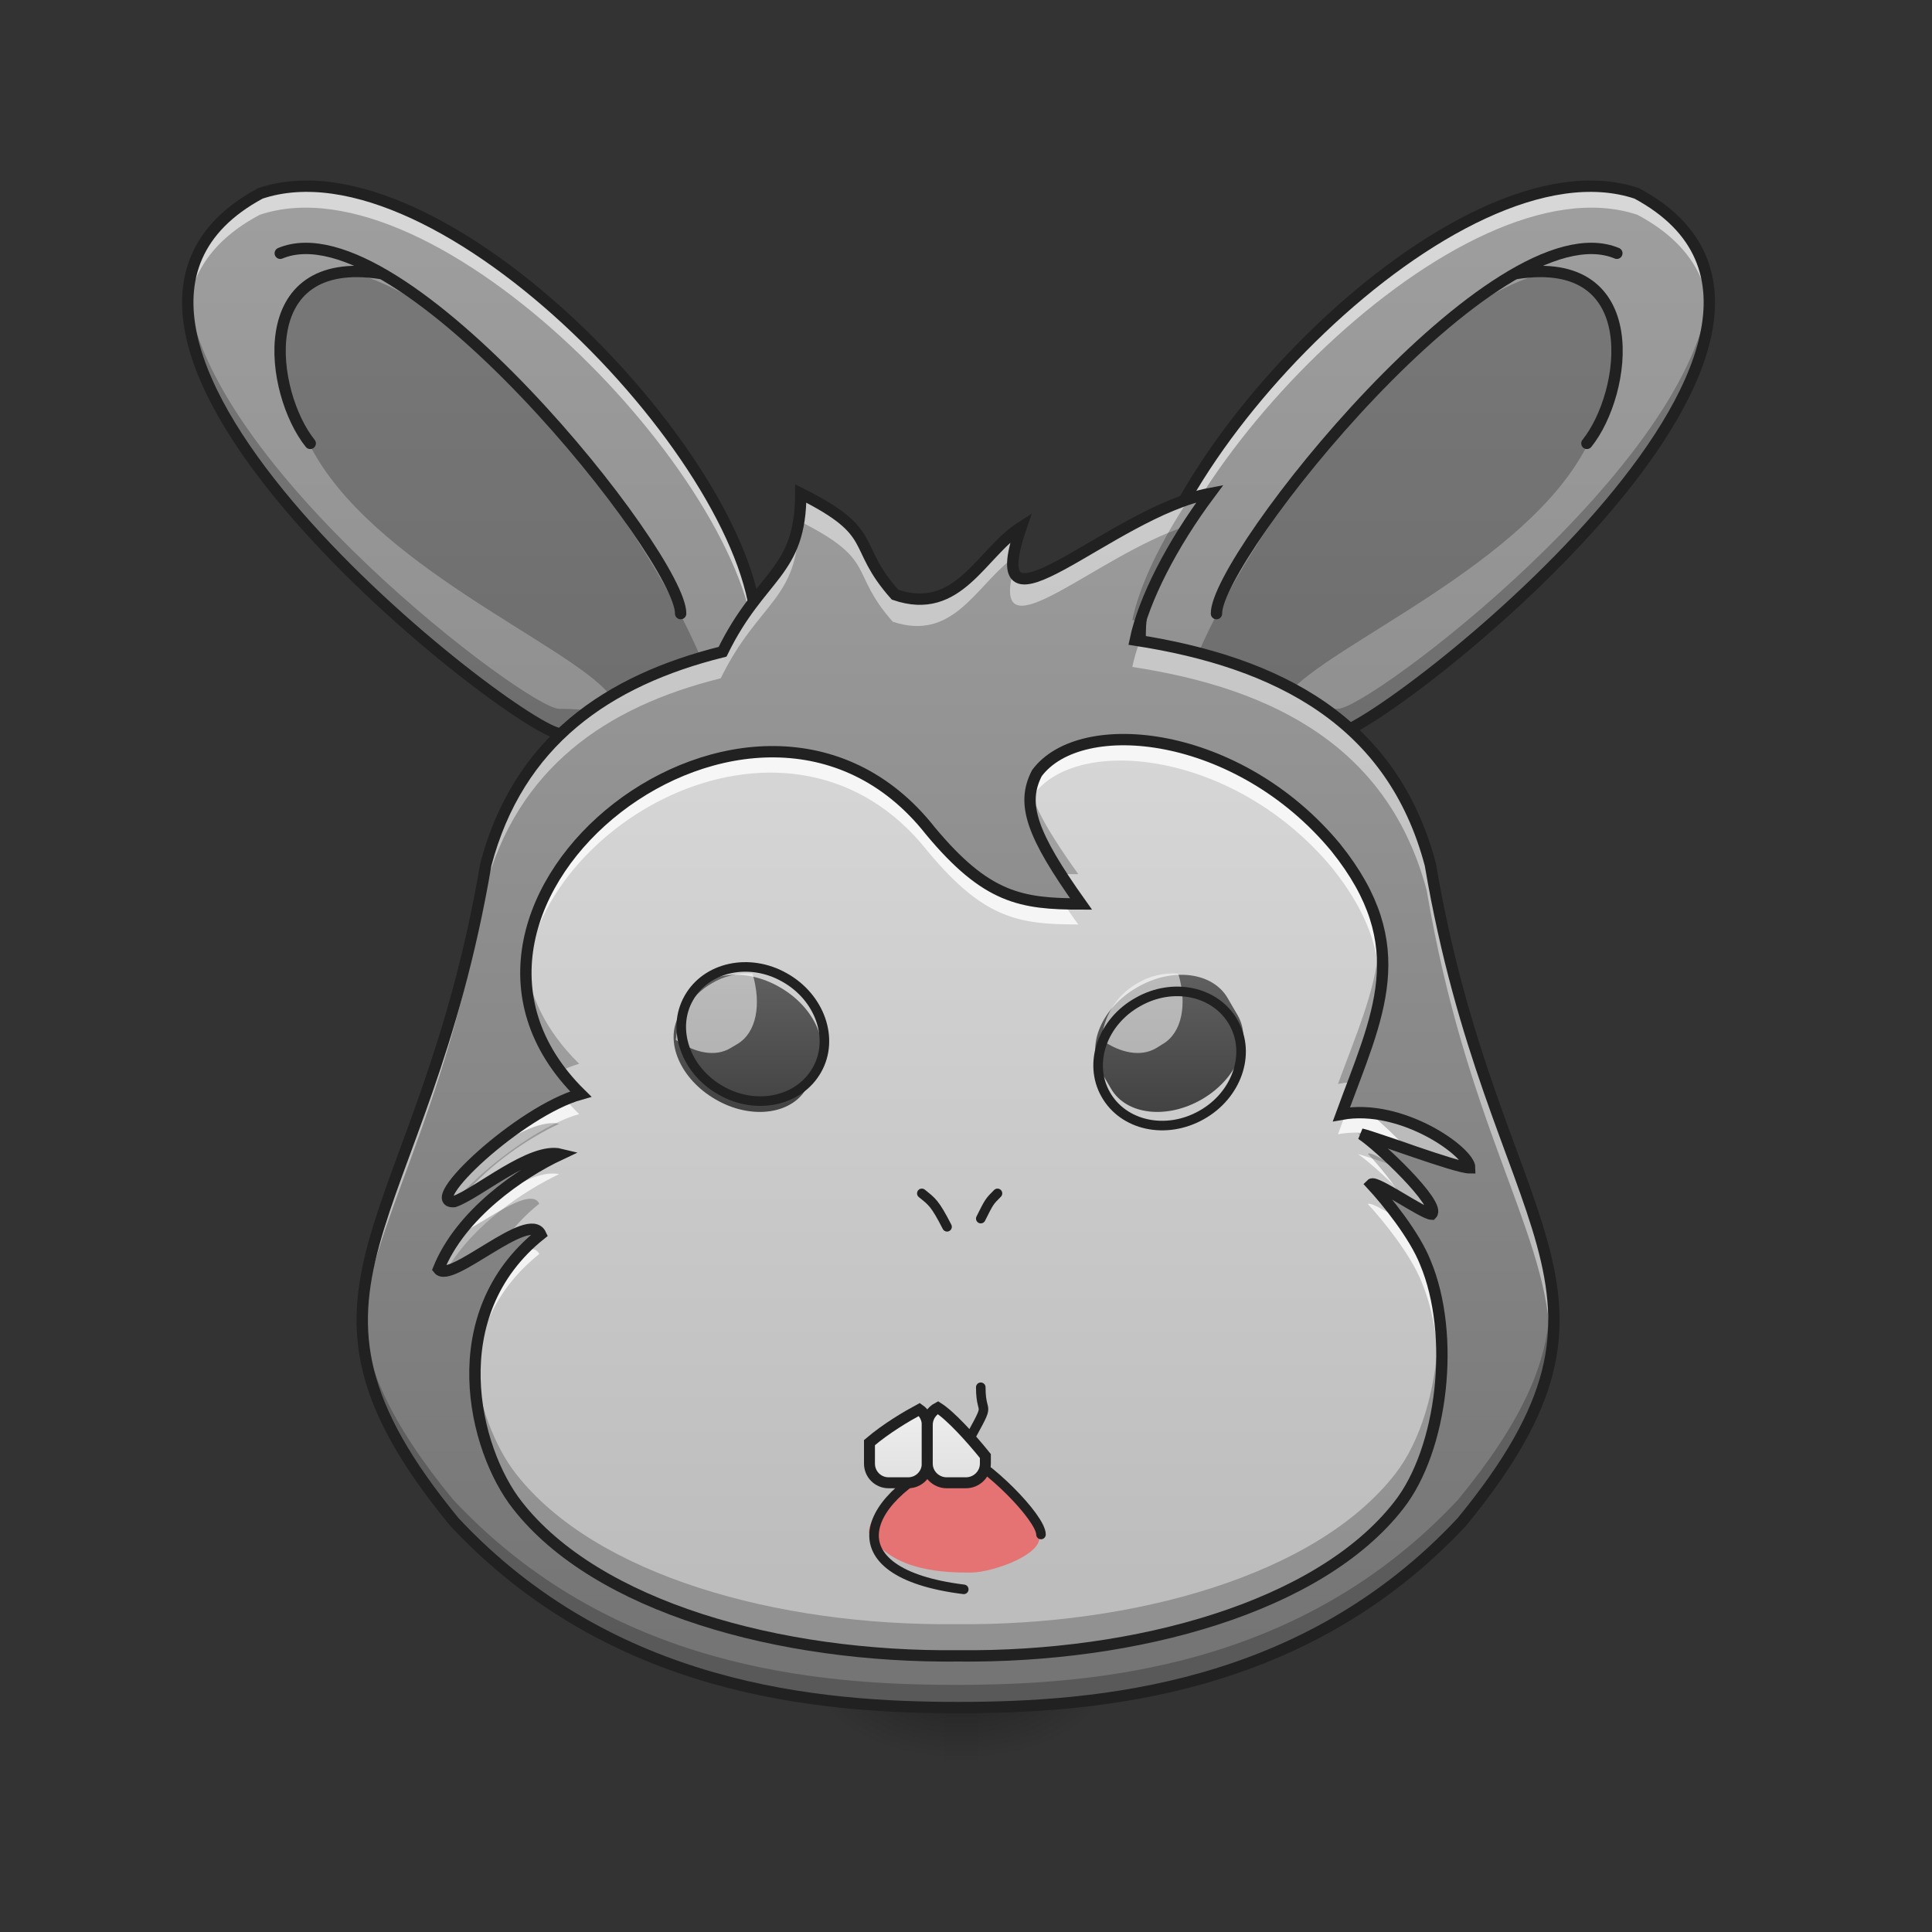 <?xml version="1.0" encoding="UTF-8"?>
<svg xmlns="http://www.w3.org/2000/svg" xmlns:xlink="http://www.w3.org/1999/xlink" width="24pt" height="24pt" viewBox="0 0 24 24" version="1.1">
<rect x="0" y="0" width="24" height="24" fill="#333333" stroke="none"/>
<defs>
<linearGradient id="linear0" gradientUnits="userSpaceOnUse" x1="254" y1="233.5" x2="254" y2="254.667" gradientTransform="matrix(0.039,0,0,0.039,-2.053,11.964)">
<stop offset="0" style="stop-color:rgb(0%,0%,0%);stop-opacity:0.275;"/>
<stop offset="1" style="stop-color:rgb(0%,0%,0%);stop-opacity:0;"/>
</linearGradient>
<radialGradient id="radial0" gradientUnits="userSpaceOnUse" cx="450.909" cy="189.579" fx="450.909" fy="189.579" r="21.167" gradientTransform="matrix(0,-0.049,-0.089,-0,28.782,43.642)">
<stop offset="0" style="stop-color:rgb(0%,0%,0%);stop-opacity:0.314;"/>
<stop offset="0.222" style="stop-color:rgb(0%,0%,0%);stop-opacity:0.275;"/>
<stop offset="1" style="stop-color:rgb(0%,0%,0%);stop-opacity:0;"/>
</radialGradient>
<radialGradient id="radial1" gradientUnits="userSpaceOnUse" cx="450.909" cy="189.579" fx="450.909" fy="189.579" r="21.167" gradientTransform="matrix(-0,0.049,0.089,0,-4.896,-1.278)">
<stop offset="0" style="stop-color:rgb(0%,0%,0%);stop-opacity:0.314;"/>
<stop offset="0.222" style="stop-color:rgb(0%,0%,0%);stop-opacity:0.275;"/>
<stop offset="1" style="stop-color:rgb(0%,0%,0%);stop-opacity:0;"/>
</radialGradient>
<radialGradient id="radial2" gradientUnits="userSpaceOnUse" cx="450.909" cy="189.579" fx="450.909" fy="189.579" r="21.167" gradientTransform="matrix(-0,-0.049,0.089,-0,-4.896,43.642)">
<stop offset="0" style="stop-color:rgb(0%,0%,0%);stop-opacity:0.314;"/>
<stop offset="0.222" style="stop-color:rgb(0%,0%,0%);stop-opacity:0.275;"/>
<stop offset="1" style="stop-color:rgb(0%,0%,0%);stop-opacity:0;"/>
</radialGradient>
<radialGradient id="radial3" gradientUnits="userSpaceOnUse" cx="450.909" cy="189.579" fx="450.909" fy="189.579" r="21.167" gradientTransform="matrix(0,0.049,-0.089,0,28.782,-1.278)">
<stop offset="0" style="stop-color:rgb(0%,0%,0%);stop-opacity:0.314;"/>
<stop offset="0.222" style="stop-color:rgb(0%,0%,0%);stop-opacity:0.275;"/>
<stop offset="1" style="stop-color:rgb(0%,0%,0%);stop-opacity:0;"/>
</radialGradient>
<linearGradient id="linear1" gradientUnits="userSpaceOnUse" x1="74.083" y1="233.5" x2="74.083" y2="-158.083" gradientTransform="matrix(0.047,0,0,0.047,0,10.079)">
<stop offset="0" style="stop-color:rgb(45.882%,45.882%,45.882%);stop-opacity:1;"/>
<stop offset="1" style="stop-color:rgb(61.961%,61.961%,61.961%);stop-opacity:1;"/>
</linearGradient>
<linearGradient id="linear2" gradientUnits="userSpaceOnUse" x1="74.083" y1="233.5" x2="74.083" y2="-158.083" gradientTransform="matrix(-0.047,0,0,0.047,23.567,10.079)">
<stop offset="0" style="stop-color:rgb(45.882%,45.882%,45.882%);stop-opacity:1;"/>
<stop offset="1" style="stop-color:rgb(61.961%,61.961%,61.961%);stop-opacity:1;"/>
</linearGradient>
<linearGradient id="linear3" gradientUnits="userSpaceOnUse" x1="960" y1="1695.118" x2="960" y2="175.118" gradientTransform="matrix(0.01,0,0,0.01,2.509,3.476)">
<stop offset="0" style="stop-color:rgb(45.882%,45.882%,45.882%);stop-opacity:1;"/>
<stop offset="1" style="stop-color:rgb(61.961%,61.961%,61.961%);stop-opacity:1;"/>
</linearGradient>
<linearGradient id="linear4" gradientUnits="userSpaceOnUse" x1="960" y1="1615.118" x2="960" y2="175.118" gradientTransform="matrix(0.01,0,0,0.01,2.509,3.476)">
<stop offset="0" style="stop-color:rgb(74.118%,74.118%,74.118%);stop-opacity:1;"/>
<stop offset="1" style="stop-color:rgb(87.843%,87.843%,87.843%);stop-opacity:1;"/>
</linearGradient>
<linearGradient id="linear5" gradientUnits="userSpaceOnUse" x1="306.917" y1="106.5" x2="306.917" y2="53.583" gradientTransform="matrix(0.044,0,-0,0.034,-3.476,10.209)">
<stop offset="0" style="stop-color:rgb(25.882%,25.882%,25.882%);stop-opacity:1;"/>
<stop offset="1" style="stop-color:rgb(38.039%,38.039%,38.039%);stop-opacity:1;"/>
</linearGradient>
<linearGradient id="linear6" gradientUnits="userSpaceOnUse" x1="930" y1="1535.118" x2="930" y2="1465.118" gradientTransform="matrix(1,0,0,1,0,0)">
<stop offset="0" style="stop-color:rgb(87.843%,87.843%,87.843%);stop-opacity:1;"/>
<stop offset="1" style="stop-color:rgb(93.333%,93.333%,93.333%);stop-opacity:1;"/>
</linearGradient>
<linearGradient id="linear7" gradientUnits="userSpaceOnUse" x1="990" y1="1535.118" x2="990" y2="1455.118" gradientTransform="matrix(1,0,0,1,0,0)">
<stop offset="0" style="stop-color:rgb(87.843%,87.843%,87.843%);stop-opacity:1;"/>
<stop offset="1" style="stop-color:rgb(93.333%,93.333%,93.333%);stop-opacity:1;"/>
</linearGradient>
<linearGradient id="linear8" gradientUnits="userSpaceOnUse" x1="306.917" y1="106.5" x2="306.917" y2="53.583" gradientTransform="matrix(0.044,-0,0,0.034,-3.476,10.209)">
<stop offset="0" style="stop-color:rgb(25.882%,25.882%,25.882%);stop-opacity:1;"/>
<stop offset="1" style="stop-color:rgb(38.039%,38.039%,38.039%);stop-opacity:1;"/>
</linearGradient>
</defs>
<g id="surface1">
<path style=" stroke:none;fill-rule:nonzero;fill:url(#linear0);" d="M 11.734 21.184 L 12.152 21.184 L 12.152 22.02 L 11.734 22.02 Z M 11.734 21.184 "/>
<path style=" stroke:none;fill-rule:nonzero;fill:url(#radial0);" d="M 12.152 21.184 L 13.824 21.184 L 13.824 20.348 L 12.152 20.348 Z M 12.152 21.184 "/>
<path style=" stroke:none;fill-rule:nonzero;fill:url(#radial1);" d="M 11.734 21.184 L 10.062 21.184 L 10.062 22.02 L 11.734 22.02 Z M 11.734 21.184 "/>
<path style=" stroke:none;fill-rule:nonzero;fill:url(#radial2);" d="M 11.734 21.184 L 10.062 21.184 L 10.062 20.348 L 11.734 20.348 Z M 11.734 21.184 "/>
<path style=" stroke:none;fill-rule:nonzero;fill:url(#radial3);" d="M 12.152 21.184 L 13.824 21.184 L 13.824 22.02 L 12.152 22.02 Z M 12.152 21.184 "/>
<path style=" stroke:none;fill-rule:nonzero;fill:url(#linear1);" d="M 3.227 2.422 C 5.457 1.676 9.379 5.816 9.379 7.879 C 9.379 9.941 8.32 9.117 6.945 9.117 C 6.449 9.117 0 4.156 3.227 2.422 Z M 3.227 2.422 "/>
<path style=" stroke:none;fill-rule:nonzero;fill:rgb(0%,0%,0%);fill-opacity:0.235;" d="M 4.465 3.414 C 6.574 4.031 9.336 8.5 8.93 9.367 C 8.812 9.621 8.105 9.18 7.566 8.621 C 7.059 8.004 4.59 7.008 3.844 5.52 C 3.227 4.281 3.598 3.289 4.465 3.414 Z M 4.465 3.414 "/>
<path style="fill:none;stroke-width:3;stroke-linecap:round;stroke-linejoin:round;stroke:rgb(12.941%,12.941%,12.941%);stroke-opacity:1;stroke-miterlimit:4;" d="M 179.899 -52.266 C 180.066 -67.181 105.823 -160.755 74.076 -147.506 " transform="matrix(0.047,0,0,0.047,0,10.079)"/>
<path style="fill:none;stroke-width:3;stroke-linecap:round;stroke-linejoin:round;stroke:rgb(12.941%,12.941%,12.941%);stroke-opacity:1;stroke-miterlimit:4;" d="M 100.574 -142.174 C 66.16 -147.506 71.41 -110.427 81.992 -97.261 " transform="matrix(0.047,0,0,0.047,0,10.079)"/>
<path style=" stroke:none;fill-rule:nonzero;fill:rgb(100%,100%,100%);fill-opacity:0.588;" d="M 3.777 2.332 C 3.586 2.332 3.398 2.363 3.227 2.422 C 2.535 2.793 2.289 3.309 2.332 3.895 C 2.367 3.41 2.633 2.984 3.227 2.668 C 5.426 1.934 9.27 5.949 9.379 8.039 C 9.379 7.984 9.379 7.934 9.379 7.879 C 9.379 5.977 6.047 2.309 3.777 2.332 Z M 3.777 2.332 "/>
<path style=" stroke:none;fill-rule:nonzero;fill:rgb(0%,0%,0%);fill-opacity:0.235;" d="M 2.332 3.617 C 2.121 5.777 6.539 9.117 6.945 9.117 C 8.32 9.117 9.379 9.941 9.379 7.879 C 9.379 7.84 9.379 7.805 9.375 7.766 C 9.309 9.574 8.273 8.805 6.945 8.805 C 6.559 8.805 2.527 5.77 2.332 3.617 Z M 2.332 3.617 "/>
<path style="fill:none;stroke-width:3;stroke-linecap:butt;stroke-linejoin:miter;stroke:rgb(12.941%,12.941%,12.941%);stroke-opacity:1;stroke-miterlimit:4;" d="M 68.827 -163.338 C 116.406 -179.253 200.064 -90.929 200.064 -46.933 C 200.064 -2.937 177.483 -20.519 148.153 -20.519 C 137.57 -20.519 0 -126.342 68.827 -163.338 Z M 68.827 -163.338 " transform="matrix(0.047,0,0,0.047,0,10.079)"/>
<path style=" stroke:none;fill-rule:nonzero;fill:url(#linear2);" d="M 20.34 2.422 C 18.109 1.676 14.188 5.816 14.188 7.879 C 14.188 9.941 15.246 9.117 16.621 9.117 C 17.117 9.117 23.566 4.156 20.34 2.422 Z M 20.34 2.422 "/>
<path style=" stroke:none;fill-rule:nonzero;fill:rgb(0%,0%,0%);fill-opacity:0.235;" d="M 19.102 3.414 C 16.992 4.031 14.23 8.5 14.637 9.367 C 14.754 9.621 15.461 9.18 16 8.621 C 16.508 8.004 18.977 7.008 19.723 5.52 C 20.34 4.281 19.969 3.289 19.102 3.414 Z M 19.102 3.414 "/>
<path style="fill:none;stroke-width:3;stroke-linecap:round;stroke-linejoin:round;stroke:rgb(12.941%,12.941%,12.941%);stroke-opacity:1;stroke-miterlimit:4;" d="M 179.906 -52.266 C 180.072 -67.181 105.83 -160.755 74.083 -147.506 " transform="matrix(-0.047,0,0,0.047,23.567,10.079)"/>
<path style="fill:none;stroke-width:3;stroke-linecap:round;stroke-linejoin:round;stroke:rgb(12.941%,12.941%,12.941%);stroke-opacity:1;stroke-miterlimit:4;" d="M 100.58 -142.174 C 66.167 -147.506 71.416 -110.427 81.999 -97.261 " transform="matrix(-0.047,0,0,0.047,23.567,10.079)"/>
<path style=" stroke:none;fill-rule:nonzero;fill:rgb(100%,100%,100%);fill-opacity:0.588;" d="M 19.789 2.332 C 19.984 2.332 20.168 2.363 20.34 2.422 C 21.031 2.793 21.277 3.309 21.234 3.895 C 21.199 3.41 20.934 2.984 20.34 2.668 C 18.141 1.934 14.297 5.949 14.188 8.039 C 14.188 7.984 14.188 7.934 14.188 7.879 C 14.188 5.977 17.52 2.309 19.789 2.332 Z M 19.789 2.332 "/>
<path style=" stroke:none;fill-rule:nonzero;fill:rgb(0%,0%,0%);fill-opacity:0.235;" d="M 21.234 3.617 C 21.445 5.777 17.027 9.117 16.621 9.117 C 15.246 9.117 14.188 9.941 14.188 7.879 C 14.188 7.84 14.188 7.805 14.191 7.766 C 14.258 9.574 15.293 8.805 16.621 8.805 C 17.008 8.805 21.039 5.77 21.234 3.617 Z M 21.234 3.617 "/>
<path style="fill:none;stroke-width:3;stroke-linecap:butt;stroke-linejoin:miter;stroke:rgb(12.941%,12.941%,12.941%);stroke-opacity:1;stroke-miterlimit:4;" d="M 68.833 -163.338 C 116.412 -179.253 200.071 -90.929 200.071 -46.933 C 200.071 -2.937 177.489 -20.519 148.159 -20.519 C 137.577 -20.519 0.006 -126.342 68.833 -163.338 Z M 68.833 -163.338 " transform="matrix(-0.047,0,0,0.047,23.567,10.079)"/>
<path style=" stroke:none;fill-rule:nonzero;fill:url(#linear3);" d="M 9.922 6.141 C 9.922 7.133 9.426 7.133 8.953 8.102 C 7.523 8.457 6.422 9.215 6.02 10.738 C 5.238 15.332 3.23 15.961 5.629 18.883 C 7.582 20.973 10.145 21.184 11.871 21.184 C 13.602 21.184 16.164 20.973 18.113 18.883 C 20.512 15.961 18.504 15.332 17.723 10.738 C 17.254 8.965 15.84 8.23 14.066 7.957 C 14.172 7.453 14.52 6.773 14.992 6.141 C 13.762 6.371 12.117 8.113 12.652 6.559 C 12.152 6.879 11.879 7.664 11.09 7.395 C 10.535 6.77 10.914 6.637 9.922 6.141 Z M 9.922 6.141 "/>
<path style=" stroke:none;fill-rule:nonzero;fill:url(#linear4);" d="M 13.395 11.227 C 12.652 11.227 12.223 11.156 11.527 10.32 C 9.367 7.578 4.793 11.215 7.195 13.582 C 6.438 13.793 5.211 14.949 5.629 14.914 C 5.922 14.812 6.582 14.238 6.945 14.328 C 6.445 14.562 5.707 15.07 5.434 15.75 C 5.582 15.941 6.555 15.012 6.699 15.32 C 5.457 16.312 5.867 17.984 6.41 18.676 C 7.395 19.938 9.66 20.566 11.871 20.543 C 14.082 20.566 16.352 19.938 17.332 18.676 C 17.875 17.984 18.039 16.57 17.66 15.668 C 17.527 15.332 17.188 14.91 16.992 14.699 C 17.043 14.648 17.633 15.066 17.738 15.07 C 17.859 14.949 17.07 14.207 16.867 14.078 C 17.035 14.113 18.039 14.496 18.211 14.496 C 18.211 14.301 17.371 13.695 16.621 13.832 C 17.066 12.613 17.535 11.754 16.551 10.527 C 15.344 9.07 13.395 8.871 12.848 9.605 C 12.652 9.984 12.777 10.359 13.395 11.227 Z M 13.395 11.227 "/>
<path style=" stroke:none;fill-rule:nonzero;fill:url(#linear5);" d="M 8.438 12.613 L 8.562 12.398 C 8.75 12.074 9.258 12.012 9.691 12.266 C 10.125 12.516 10.328 12.984 10.141 13.309 L 10.016 13.523 C 9.828 13.848 9.32 13.91 8.887 13.656 C 8.453 13.406 8.25 12.938 8.438 12.613 Z M 8.438 12.613 "/>
<path style=" stroke:none;fill-rule:nonzero;fill:rgb(98.039%,98.039%,98.039%);fill-opacity:0.588;" d="M 9.348 12.094 C 9.176 12.082 8.996 12.121 8.836 12.219 C 8.574 12.371 8.422 12.637 8.395 12.918 C 8.633 13.082 8.887 13.133 9.074 13.02 L 9.16 12.969 C 9.398 12.828 9.461 12.477 9.348 12.094 Z M 9.348 12.094 "/>
<path style="fill:none;stroke-width:2.526;stroke-linecap:round;stroke-linejoin:round;stroke:rgb(12.941%,12.941%,12.941%);stroke-opacity:1;stroke-miterlimit:4;" d="M 53.086 195.564 C 62.605 195.553 70.334 204.272 70.268 214.99 C 70.274 225.667 62.623 234.414 53.177 234.383 C 43.658 234.395 35.93 225.675 35.995 214.957 C 35.989 204.281 43.64 195.534 53.086 195.564 Z M 53.086 195.564 " transform="matrix(0.023,-0.041,0.041,0.023,-0.684,10.079)"/>
<path style=" stroke:none;fill-rule:nonzero;fill:rgb(89.804%,45.098%,45.098%);fill-opacity:1;" d="M 12.059 19.535 C 11.777 19.535 11.074 19.535 10.793 19.039 C 10.793 18.668 11.676 18.145 11.906 18.047 C 12.047 17.926 12.758 18.793 12.898 19.039 C 13.023 19.289 12.34 19.535 12.059 19.535 Z M 12.059 19.535 "/>
<path style="fill:none;stroke-width:2.526;stroke-linecap:round;stroke-linejoin:round;stroke:rgb(12.941%,12.941%,12.941%);stroke-opacity:1;stroke-miterlimit:4;" d="M 275.14 191.128 C 275.14 186.712 260.725 172.213 253.976 169.963 C 262.808 153.881 259.225 161.131 259.225 152.215 " transform="matrix(0.047,0,0,0.047,0,10.079)"/>
<path style="fill:none;stroke-width:2.526;stroke-linecap:round;stroke-linejoin:round;stroke:rgb(12.941%,12.941%,12.941%);stroke-opacity:1;stroke-miterlimit:4;" d="M 243.643 100.97 C 246.31 103.136 247.06 103.47 250.309 109.802 " transform="matrix(0.047,0,0,0.047,0,10.079)"/>
<path style="fill:none;stroke-width:2.526;stroke-linecap:round;stroke-linejoin:round;stroke:rgb(12.941%,12.941%,12.941%);stroke-opacity:1;stroke-miterlimit:4;" d="M 263.641 100.97 C 261.475 103.136 261.475 103.136 259.225 107.636 " transform="matrix(0.047,0,0,0.047,0,10.079)"/>
<path style="fill:none;stroke-width:2.526;stroke-linecap:round;stroke-linejoin:round;stroke:rgb(12.941%,12.941%,12.941%);stroke-opacity:1;stroke-miterlimit:4;" d="M 253.976 169.963 C 227.562 180.546 219.146 201.21 254.726 205.626 " transform="matrix(0.047,0,0,0.047,0,10.079)"/>
<path style="fill-rule:nonzero;fill:url(#linear6);stroke-width:11.339;stroke-linecap:butt;stroke-linejoin:miter;stroke:rgb(12.941%,12.941%,12.941%);stroke-opacity:1;stroke-miterlimit:4;" d="M 951.72 1459.073 C 938.808 1466.002 917.393 1478.599 900.072 1493.401 L 900.072 1515.131 C 900.072 1526.154 908.89 1534.972 919.912 1534.972 L 940.068 1534.972 C 951.09 1534.972 959.908 1526.154 959.908 1515.131 L 959.908 1475.135 C 959.908 1468.521 956.759 1462.538 951.72 1459.073 Z M 951.72 1459.073 " transform="matrix(0.012,0,0,0.012,0,0)"/>
<path style="fill-rule:nonzero;fill:url(#linear7);stroke-width:11.339;stroke-linecap:butt;stroke-linejoin:miter;stroke:rgb(12.941%,12.941%,12.941%);stroke-opacity:1;stroke-miterlimit:4;" d="M 970.931 1457.184 C 964.317 1460.648 959.908 1467.262 959.908 1475.135 L 959.908 1515.131 C 959.908 1526.154 969.041 1534.972 980.064 1534.972 L 999.905 1534.972 C 1010.927 1534.972 1020.06 1526.154 1020.06 1515.131 L 1020.06 1507.258 C 1004.314 1487.732 983.843 1465.372 970.931 1457.184 Z M 970.931 1457.184 " transform="matrix(0.012,0,0,0.012,0,0)"/>
<path style=" stroke:none;fill-rule:nonzero;fill:rgb(100%,100%,100%);fill-opacity:0.471;" d="M 9.922 6.141 C 9.922 7.133 9.426 7.133 8.953 8.102 C 7.523 8.457 6.422 9.215 6.02 10.738 C 5.492 13.84 4.406 15.133 4.496 16.547 C 4.57 15.25 5.535 13.926 6.02 11.062 C 6.422 9.543 7.523 8.781 8.953 8.426 C 9.426 7.461 9.922 7.461 9.922 6.469 C 10.914 6.965 10.535 7.094 11.09 7.723 C 11.824 7.969 12.109 7.309 12.551 6.957 C 12.562 6.859 12.594 6.73 12.652 6.559 C 12.152 6.879 11.879 7.664 11.09 7.395 C 10.535 6.77 10.914 6.637 9.922 6.141 Z M 14.992 6.141 C 14.016 6.324 12.777 7.461 12.574 7.141 C 12.344 8.141 13.613 6.91 14.715 6.543 C 14.801 6.406 14.895 6.273 14.992 6.141 Z M 14.156 7.973 C 14.117 8.082 14.086 8.188 14.066 8.285 C 15.84 8.555 17.254 9.293 17.723 11.062 C 18.207 13.926 19.172 15.25 19.25 16.547 C 19.336 15.133 18.25 13.84 17.723 10.738 C 17.262 8.996 15.887 8.254 14.156 7.973 Z M 14.156 7.973 "/>
<path style=" stroke:none;fill-rule:nonzero;fill:rgb(0%,0%,0%);fill-opacity:0.235;" d="M 14.992 6.141 C 14.922 6.156 14.848 6.172 14.773 6.195 C 14.414 6.734 14.152 7.281 14.066 7.703 C 14.09 7.707 14.109 7.711 14.133 7.715 C 14.281 7.246 14.594 6.676 14.992 6.141 Z M 12.652 6.559 C 12.621 6.578 12.594 6.598 12.562 6.621 C 12.543 6.734 12.543 6.812 12.566 6.867 C 12.582 6.781 12.609 6.68 12.652 6.559 Z M 4.492 16.258 C 4.457 17.027 4.738 17.797 5.629 18.883 C 7.582 20.973 10.145 21.184 11.871 21.184 C 13.602 21.184 16.164 20.973 18.113 18.883 C 19.004 17.797 19.285 17.027 19.25 16.258 C 19.219 16.945 18.906 17.664 18.113 18.629 C 16.164 20.719 13.602 20.93 11.871 20.93 C 10.145 20.93 7.582 20.719 5.629 18.629 C 4.836 17.664 4.527 16.945 4.492 16.258 Z M 4.492 16.258 "/>
<path style=" stroke:none;fill-rule:nonzero;fill:rgb(100%,100%,100%);fill-opacity:0.784;" d="M 13.941 9.191 C 13.457 9.184 13.051 9.328 12.848 9.605 C 12.773 9.75 12.742 9.898 12.773 10.07 C 12.785 10 12.812 9.93 12.848 9.863 C 13.395 9.129 15.344 9.328 16.551 10.785 C 16.938 11.27 17.102 11.695 17.129 12.109 C 17.16 11.613 17.02 11.113 16.551 10.527 C 15.797 9.617 14.754 9.199 13.941 9.191 Z M 9.602 9.34 C 8.023 9.32 6.422 10.746 6.52 12.211 C 6.652 10.203 9.832 8.426 11.527 10.578 C 12.223 11.414 12.652 11.484 13.395 11.484 C 13.328 11.395 13.27 11.305 13.215 11.227 C 12.578 11.211 12.164 11.086 11.527 10.32 C 10.984 9.633 10.297 9.348 9.602 9.34 Z M 7.016 13.645 C 6.258 13.961 5.242 14.945 5.629 14.914 C 5.645 14.91 5.66 14.902 5.672 14.898 C 5.965 14.551 6.684 13.98 7.195 13.84 C 7.129 13.777 7.07 13.711 7.016 13.645 Z M 16.832 13.812 C 16.797 13.812 16.758 13.812 16.723 13.816 C 16.688 13.906 16.656 13.996 16.621 14.09 C 17.09 14.004 17.594 14.207 17.906 14.422 C 18.047 14.465 18.164 14.496 18.211 14.496 C 18.211 14.316 17.52 13.805 16.832 13.812 Z M 16.867 14.336 C 16.996 14.418 17.352 14.738 17.57 14.996 C 17.648 15.039 17.711 15.07 17.738 15.07 C 17.809 15 17.582 14.734 17.34 14.492 C 17.121 14.414 16.934 14.352 16.867 14.336 Z M 6.855 14.578 C 6.609 14.582 6.273 14.797 5.996 14.969 C 5.758 15.191 5.555 15.457 5.434 15.75 C 5.457 15.781 5.5 15.781 5.555 15.766 C 5.883 15.211 6.508 14.793 6.945 14.586 C 6.918 14.578 6.887 14.578 6.855 14.578 Z M 17.008 14.953 C 17 14.953 16.996 14.953 16.992 14.957 C 17.188 15.168 17.527 15.59 17.66 15.926 C 17.785 16.227 17.852 16.578 17.863 16.945 C 17.879 16.488 17.816 16.035 17.66 15.668 C 17.594 15.496 17.469 15.297 17.336 15.117 C 17.191 15.031 17.055 14.953 17.008 14.953 Z M 6.594 15.516 C 6.555 15.516 6.508 15.523 6.457 15.543 C 6.004 16.027 5.859 16.621 5.887 17.176 C 5.918 16.605 6.141 16.023 6.699 15.578 C 6.68 15.535 6.641 15.516 6.594 15.516 Z M 6.594 15.516 "/>
<path style=" stroke:none;fill-rule:nonzero;fill:rgb(0%,0%,0%);fill-opacity:0.235;" d="M 12.785 9.762 C 12.711 10.035 12.809 10.34 13.141 10.855 C 13.223 10.859 13.309 10.859 13.395 10.859 C 13.039 10.363 12.848 10.027 12.785 9.762 Z M 17.125 11.797 C 17.078 12.324 16.848 12.848 16.621 13.465 C 16.668 13.457 16.715 13.449 16.766 13.445 C 16.988 12.855 17.176 12.34 17.125 11.797 Z M 6.523 11.898 C 6.48 12.367 6.602 12.855 6.949 13.309 C 7.035 13.27 7.117 13.238 7.195 13.215 C 6.773 12.801 6.566 12.348 6.523 11.898 Z M 17.008 13.82 C 17.148 13.938 17.34 14.117 17.496 14.285 C 17.801 14.391 18.121 14.496 18.211 14.496 C 18.211 14.332 17.633 13.891 17.008 13.82 Z M 6.855 13.953 C 6.578 13.957 6.191 14.227 5.898 14.406 C 5.594 14.691 5.434 14.93 5.629 14.914 C 5.668 14.902 5.711 14.883 5.758 14.855 C 6.102 14.441 6.586 14.129 6.945 13.961 C 6.918 13.953 6.887 13.949 6.855 13.953 Z M 17.008 14.328 C 17 14.328 16.996 14.328 16.992 14.332 C 17.121 14.469 17.309 14.699 17.465 14.934 C 17.586 15.008 17.695 15.07 17.738 15.07 C 17.805 15.004 17.59 14.738 17.348 14.5 C 17.199 14.41 17.059 14.328 17.008 14.328 Z M 6.594 14.891 C 6.379 14.887 5.926 15.238 5.648 15.363 C 5.562 15.484 5.488 15.613 5.434 15.75 C 5.531 15.871 5.969 15.531 6.309 15.355 C 6.414 15.211 6.543 15.078 6.699 14.953 C 6.68 14.91 6.641 14.891 6.594 14.891 Z M 17.863 16.633 C 17.832 17.273 17.645 17.91 17.332 18.309 C 16.352 19.57 14.082 20.199 11.871 20.176 C 9.66 20.199 7.395 19.57 6.41 18.309 C 6.156 17.984 5.934 17.449 5.891 16.863 C 5.84 17.582 6.105 18.285 6.41 18.676 C 7.395 19.938 9.66 20.566 11.871 20.543 C 14.082 20.566 16.352 19.938 17.332 18.676 C 17.703 18.203 17.898 17.387 17.863 16.633 Z M 17.863 16.633 "/>
<path style="fill:none;stroke-width:3;stroke-linecap:butt;stroke-linejoin:miter;stroke:rgb(12.941%,12.941%,12.941%);stroke-opacity:1;stroke-miterlimit:4;" d="M 211.646 -84.013 C 211.646 -62.848 201.064 -62.848 190.982 -42.183 C 160.485 -34.601 136.987 -18.435 128.404 14.061 C 111.739 112.052 68.91 125.467 120.072 187.795 C 161.735 232.374 216.396 236.874 253.226 236.874 C 290.139 236.874 344.8 232.374 386.38 187.795 C 437.542 125.467 394.712 112.052 378.047 14.061 C 368.048 -23.768 337.884 -39.433 300.055 -45.266 C 302.304 -56.015 309.72 -70.514 319.803 -84.013 C 293.555 -79.096 258.475 -41.933 269.891 -75.097 C 259.225 -68.264 253.392 -51.516 236.561 -57.265 C 224.729 -70.597 232.811 -73.43 211.646 -84.013 Z M 211.646 -84.013 " transform="matrix(0.047,0,0,0.047,0,10.079)"/>
<path style="fill:none;stroke-width:3;stroke-linecap:butt;stroke-linejoin:miter;stroke:rgb(12.941%,12.941%,12.941%);stroke-opacity:1;stroke-miterlimit:4;" d="M 285.723 24.477 C 269.891 24.477 260.725 22.977 245.893 5.146 C 199.814 -53.349 102.24 24.227 153.485 74.722 C 137.32 79.222 111.156 103.886 120.072 103.136 C 126.321 100.97 140.403 88.721 148.153 90.637 C 137.487 95.637 121.738 106.469 115.906 120.968 C 119.072 125.051 139.82 105.219 142.903 111.802 C 116.406 132.967 125.155 168.63 136.737 183.379 C 157.735 210.293 206.064 223.708 253.226 223.208 C 300.388 223.708 348.8 210.293 369.715 183.379 C 381.297 168.63 384.797 138.466 376.714 119.218 C 373.881 112.052 366.632 103.053 362.465 98.553 C 363.549 97.47 376.131 106.386 378.381 106.469 C 380.964 103.886 364.132 88.054 359.799 85.305 C 363.382 86.055 384.797 94.22 388.463 94.22 C 388.463 90.054 370.548 77.139 354.549 80.055 C 364.049 54.058 374.048 35.726 353.05 9.562 C 327.302 -21.518 285.723 -25.768 274.057 -10.103 C 269.891 -2.02 272.557 5.979 285.723 24.477 Z M 285.723 24.477 " transform="matrix(0.047,0,0,0.047,0,10.079)"/>
<path style=" stroke:none;fill-rule:nonzero;fill:url(#linear8);" d="M 15.375 12.613 L 15.25 12.398 C 15.062 12.074 14.559 12.012 14.125 12.266 C 13.688 12.516 13.488 12.984 13.676 13.309 L 13.801 13.523 C 13.988 13.848 14.492 13.91 14.93 13.656 C 15.363 13.406 15.562 12.938 15.375 12.613 Z M 15.375 12.613 "/>
<path style=" stroke:none;fill-rule:nonzero;fill:rgb(98.039%,98.039%,98.039%);fill-opacity:0.588;" d="M 14.637 12.094 C 14.461 12.082 14.281 12.121 14.121 12.219 C 13.859 12.371 13.707 12.637 13.684 12.918 C 13.918 13.082 14.172 13.133 14.363 13.02 L 14.445 12.969 C 14.684 12.828 14.75 12.477 14.637 12.094 Z M 14.637 12.094 "/>
<path style="fill:none;stroke-width:2.526;stroke-linecap:round;stroke-linejoin:round;stroke:rgb(12.941%,12.941%,12.941%);stroke-opacity:1;stroke-miterlimit:4;" d="M -208.185 -256.971 C -198.666 -256.982 -190.979 -248.335 -191.045 -237.617 C -190.997 -226.868 -198.69 -218.193 -208.136 -218.224 C -217.655 -218.212 -225.342 -226.86 -225.317 -237.65 C -225.324 -248.326 -217.631 -257.001 -208.185 -256.971 Z M -208.185 -256.971 " transform="matrix(-0.023,-0.041,-0.041,0.023,0,10.079)"/>
</g>
</svg>
